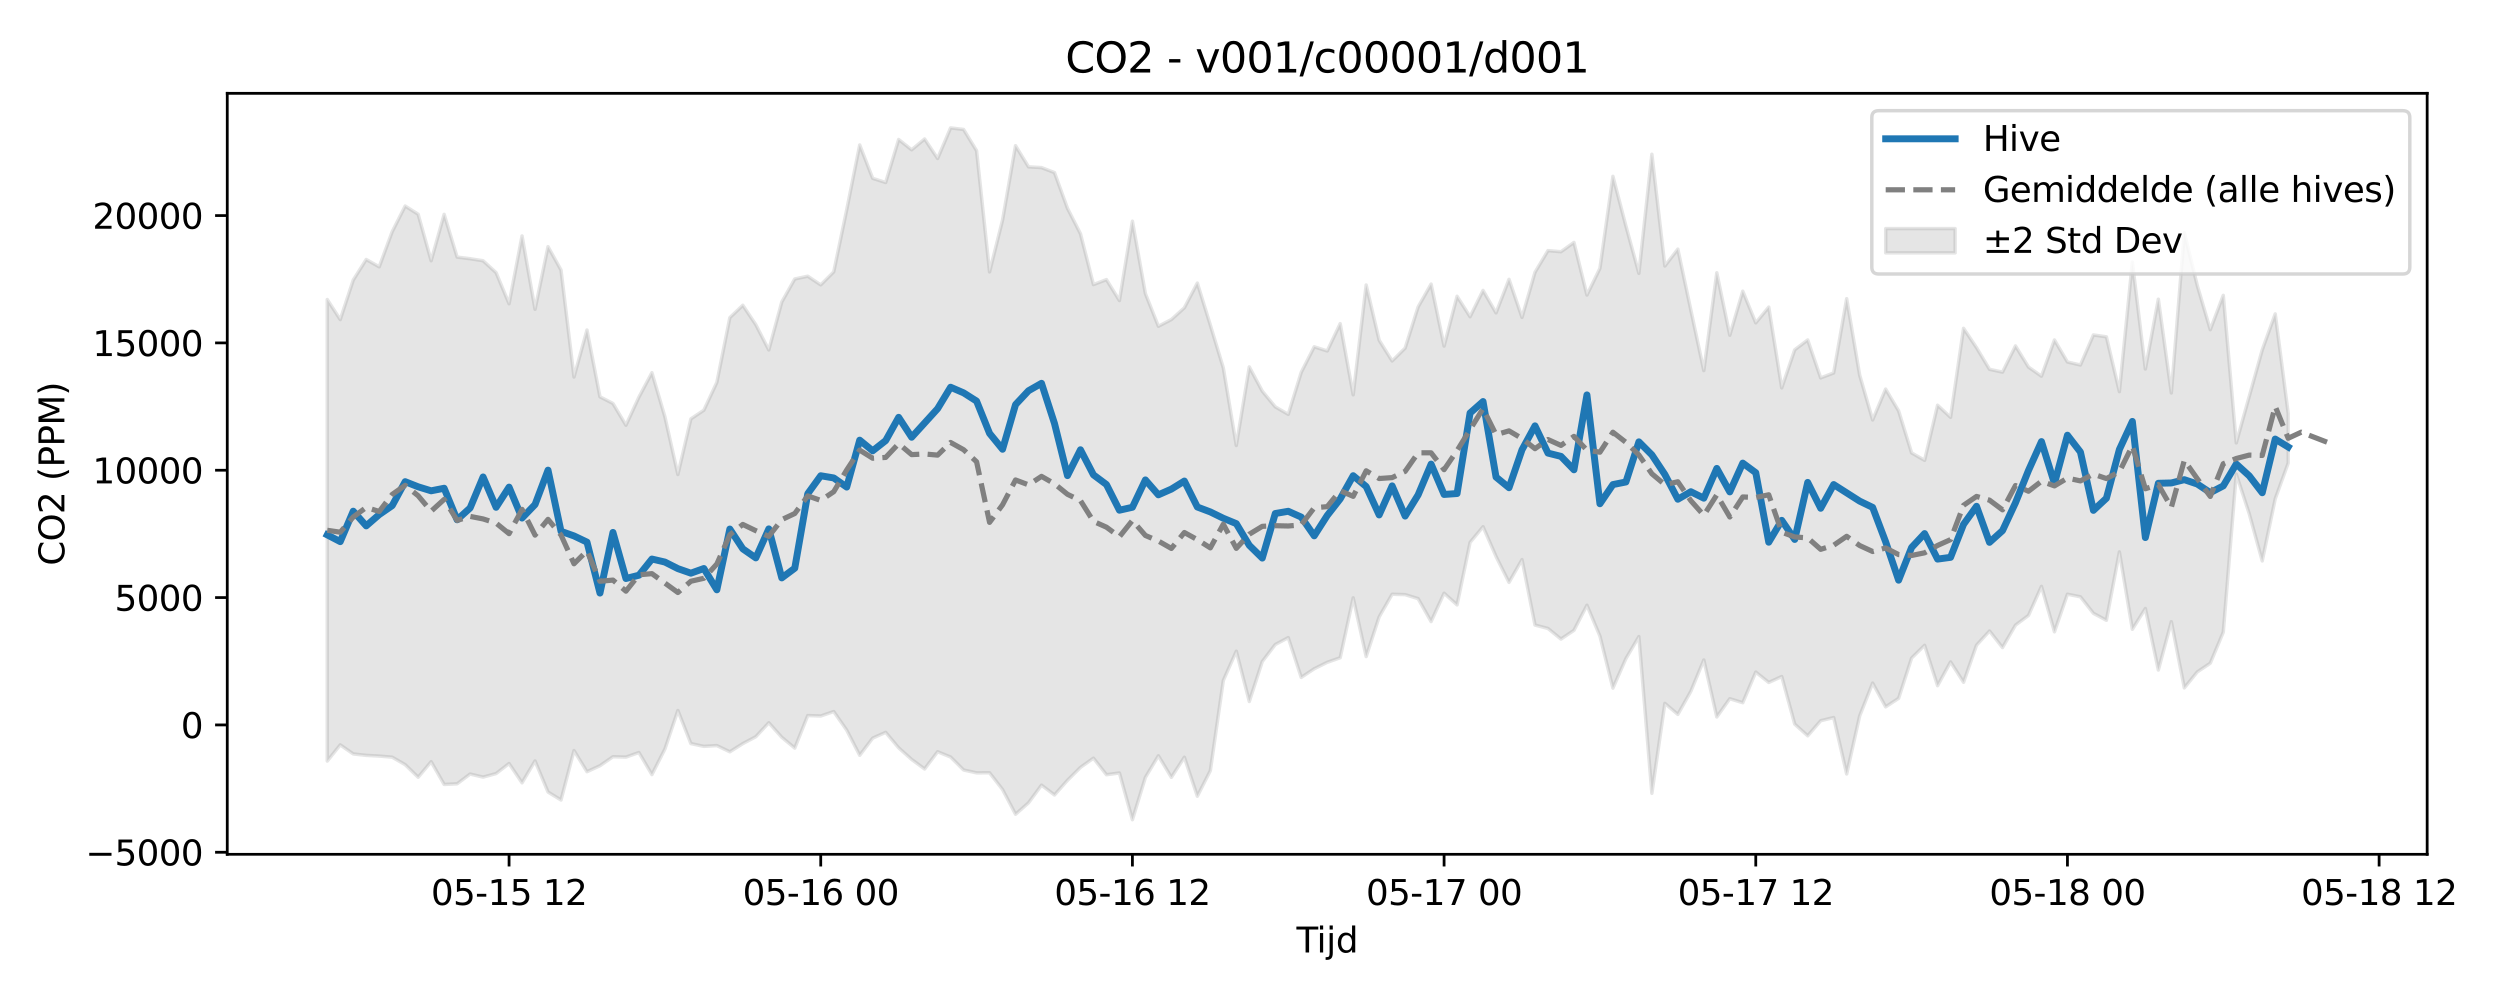 <?xml version="1.0" encoding="utf-8" standalone="no"?>
<!DOCTYPE svg PUBLIC "-//W3C//DTD SVG 1.1//EN"
  "http://www.w3.org/Graphics/SVG/1.1/DTD/svg11.dtd">
<svg xmlns:xlink="http://www.w3.org/1999/xlink" width="720pt" height="288pt" viewBox="0 0 720 288" xmlns="http://www.w3.org/2000/svg" version="1.1">
 <defs>
  <style type="text/css">*{stroke-linejoin: round; stroke-linecap: butt}</style>
 </defs>
 <g id="figure_1">
  <g id="patch_1">
   <path d="M 0 288 
L 720 288 
L 720 0 
L 0 0 
z
" style="fill: #ffffff"/>
  </g>
  <g id="axes_1">
   <g id="patch_2">
    <path d="M 65.45 246.04 
L 699.023 246.04 
L 699.023 26.88 
L 65.45 26.88 
z
" style="fill: #ffffff"/>
   </g>
   <g id="FillBetweenPolyCollection_1">
    <defs>
     <path id="mc2dcaaa4e8" d="M 94.249 -201.742 
L 94.249 -68.816 
L 97.989 -73.475 
L 101.729 -70.87 
L 105.469 -70.453 
L 109.209 -70.245 
L 112.949 -69.936 
L 116.689 -67.785 
L 120.429 -64.148 
L 124.17 -68.635 
L 127.91 -62.076 
L 131.65 -62.259 
L 135.39 -65.073 
L 139.13 -64.19 
L 142.87 -65.209 
L 146.61 -68.102 
L 150.35 -62.551 
L 154.09 -68.848 
L 157.83 -59.886 
L 161.571 -57.601 
L 165.311 -71.845 
L 169.051 -65.746 
L 172.791 -67.474 
L 176.531 -70.058 
L 180.271 -69.951 
L 184.011 -71.275 
L 187.751 -64.912 
L 191.491 -72.264 
L 195.231 -83.379 
L 198.972 -73.849 
L 202.712 -73.042 
L 206.452 -73.272 
L 210.192 -71.479 
L 213.932 -73.84 
L 217.672 -75.823 
L 221.412 -79.853 
L 225.152 -75.661 
L 228.892 -72.552 
L 232.632 -81.92 
L 236.373 -81.792 
L 240.113 -83.077 
L 243.853 -77.711 
L 247.593 -70.472 
L 251.333 -75.42 
L 255.073 -77.083 
L 258.813 -72.625 
L 262.553 -69.282 
L 266.293 -66.531 
L 270.033 -71.499 
L 273.773 -69.976 
L 277.514 -66.241 
L 281.254 -65.417 
L 284.994 -65.435 
L 288.734 -60.614 
L 292.474 -53.491 
L 296.214 -56.784 
L 299.954 -61.877 
L 303.694 -59.047 
L 307.434 -63.268 
L 311.174 -66.986 
L 314.915 -69.65 
L 318.655 -64.878 
L 322.395 -65.385 
L 326.135 -51.922 
L 329.875 -64.116 
L 333.615 -70.331 
L 337.355 -64.129 
L 341.095 -69.912 
L 344.835 -58.687 
L 348.575 -66.047 
L 352.316 -92.014 
L 356.056 -100.454 
L 359.796 -85.963 
L 363.536 -97.477 
L 367.276 -102.372 
L 371.016 -104.362 
L 374.756 -92.906 
L 378.496 -95.398 
L 382.236 -97.246 
L 385.976 -98.569 
L 389.717 -115.821 
L 393.457 -98.901 
L 397.197 -110.342 
L 400.937 -116.856 
L 404.677 -116.742 
L 408.417 -115.595 
L 412.157 -108.984 
L 415.897 -117.15 
L 419.637 -113.792 
L 423.377 -131.774 
L 427.118 -136.308 
L 430.858 -127.744 
L 434.598 -120.27 
L 438.338 -126.834 
L 442.078 -107.982 
L 445.818 -107 
L 449.558 -103.944 
L 453.298 -106.463 
L 457.038 -113.692 
L 460.778 -104.809 
L 464.519 -89.824 
L 468.259 -98.298 
L 471.999 -104.668 
L 475.739 -59.526 
L 479.479 -85.431 
L 483.219 -82.25 
L 486.959 -88.89 
L 490.699 -97.928 
L 494.439 -81.514 
L 498.179 -86.768 
L 501.92 -85.617 
L 505.66 -94.44 
L 509.4 -91.447 
L 513.14 -93.165 
L 516.88 -79.443 
L 520.62 -76.091 
L 524.36 -80.429 
L 528.1 -81.344 
L 531.84 -65.099 
L 535.58 -81.795 
L 539.321 -91.28 
L 543.061 -84.421 
L 546.801 -86.885 
L 550.541 -98.478 
L 554.281 -102.151 
L 558.021 -90.525 
L 561.761 -97.366 
L 565.501 -91.504 
L 569.241 -102.192 
L 572.981 -106.274 
L 576.721 -101.497 
L 580.462 -107.959 
L 584.202 -110.755 
L 587.942 -119.129 
L 591.682 -106.034 
L 595.422 -116.866 
L 599.162 -116.121 
L 602.902 -111.368 
L 606.642 -109.353 
L 610.382 -129.056 
L 614.122 -106.761 
L 617.863 -112.754 
L 621.603 -95.031 
L 625.343 -108.952 
L 629.083 -89.883 
L 632.823 -94.488 
L 636.563 -97.005 
L 640.303 -105.928 
L 644.043 -151.461 
L 647.783 -140.033 
L 651.523 -126.448 
L 655.264 -144.332 
L 659.004 -154.647 
L 659.004 -168.92 
L 659.004 -168.92 
L 655.264 -197.598 
L 651.523 -187.217 
L 647.783 -173.833 
L 644.043 -160.444 
L 640.303 -202.942 
L 636.563 -193.048 
L 632.823 -205.753 
L 629.083 -220.967 
L 625.343 -174.827 
L 621.603 -201.833 
L 617.863 -181.721 
L 614.122 -212.503 
L 610.382 -175.2 
L 606.642 -190.997 
L 602.902 -191.539 
L 599.162 -182.875 
L 595.422 -183.748 
L 591.682 -190.089 
L 587.942 -179.659 
L 584.202 -182.288 
L 580.462 -188.378 
L 576.721 -180.833 
L 572.981 -181.64 
L 569.241 -187.868 
L 565.501 -193.447 
L 561.761 -167.814 
L 558.021 -171.298 
L 554.281 -155.42 
L 550.541 -157.57 
L 546.801 -169.671 
L 543.061 -175.945 
L 539.321 -167.052 
L 535.58 -179.985 
L 531.84 -201.984 
L 528.1 -180.6 
L 524.36 -179.159 
L 520.62 -190.097 
L 516.88 -187.262 
L 513.14 -176.289 
L 509.4 -199.557 
L 505.66 -195.013 
L 501.92 -204.137 
L 498.179 -191.451 
L 494.439 -209.447 
L 490.699 -181.266 
L 486.959 -198.729 
L 483.219 -216.252 
L 479.479 -211.394 
L 475.739 -243.582 
L 471.999 -209.274 
L 468.259 -222.933 
L 464.519 -237.219 
L 460.778 -210.721 
L 457.038 -203.029 
L 453.298 -218.178 
L 449.558 -215.504 
L 445.818 -215.829 
L 442.078 -209.582 
L 438.338 -196.582 
L 434.598 -207.55 
L 430.858 -197.889 
L 427.118 -204.357 
L 423.377 -196.783 
L 419.637 -202.676 
L 415.897 -188.33 
L 412.157 -206.183 
L 408.417 -199.601 
L 404.677 -187.745 
L 400.937 -184.045 
L 397.197 -190.024 
L 393.457 -205.922 
L 389.717 -174.289 
L 385.976 -194.792 
L 382.236 -186.923 
L 378.496 -188.125 
L 374.756 -180.764 
L 371.016 -168.662 
L 367.276 -170.831 
L 363.536 -175.349 
L 359.796 -182.336 
L 356.056 -159.7 
L 352.316 -182.048 
L 348.575 -194.376 
L 344.835 -206.478 
L 341.095 -199.362 
L 337.355 -195.972 
L 333.615 -194.034 
L 329.875 -203.452 
L 326.135 -224.29 
L 322.395 -201.441 
L 318.655 -207.472 
L 314.915 -206.042 
L 311.174 -220.682 
L 307.434 -228.012 
L 303.694 -238.295 
L 299.954 -239.734 
L 296.214 -239.946 
L 292.474 -246.047 
L 288.734 -224.617 
L 284.994 -209.683 
L 281.254 -244.603 
L 277.514 -250.724 
L 273.773 -251.158 
L 270.033 -242.357 
L 266.293 -247.977 
L 262.553 -244.855 
L 258.813 -247.828 
L 255.073 -235.438 
L 251.333 -236.641 
L 247.593 -246.251 
L 243.853 -227.585 
L 240.113 -209.7 
L 236.373 -205.957 
L 232.632 -208.454 
L 228.892 -207.659 
L 225.152 -201.025 
L 221.412 -187.211 
L 217.672 -194.498 
L 213.932 -200.085 
L 210.192 -196.515 
L 206.452 -177.874 
L 202.712 -169.866 
L 198.972 -167.355 
L 195.231 -151.338 
L 191.491 -167.97 
L 187.751 -180.668 
L 184.011 -173.636 
L 180.271 -165.538 
L 176.531 -171.809 
L 172.791 -173.717 
L 169.051 -192.954 
L 165.311 -179.425 
L 161.571 -210.235 
L 157.83 -216.964 
L 154.09 -198.926 
L 150.35 -220.051 
L 146.61 -200.516 
L 142.87 -209.485 
L 139.13 -212.903 
L 135.39 -213.492 
L 131.65 -213.959 
L 127.91 -226.269 
L 124.17 -212.901 
L 120.429 -226.297 
L 116.689 -228.663 
L 112.949 -221.268 
L 109.209 -211.152 
L 105.469 -213.271 
L 101.729 -207.337 
L 97.989 -195.963 
L 94.249 -201.742 
z
" style="stroke: #808080; stroke-opacity: 0.2"/>
    </defs>
    <g clip-path="url(#p1865f92a9b)">
     <use xlink:href="#mc2dcaaa4e8" x="0" y="288" style="fill: #808080; fill-opacity: 0.2; stroke: #808080; stroke-opacity: 0.2"/>
    </g>
   </g>
   <g id="matplotlib.axis_1">
    <g id="xtick_1">
     <g id="line2d_1">
      <defs>
       <path id="mf063f2c368" d="M 0 0 
L 0 3.5 
" style="stroke: #000000; stroke-width: 0.8"/>
      </defs>
      <g>
       <use xlink:href="#mf063f2c368" x="146.61" y="246.04" style="stroke: #000000; stroke-width: 0.8"/>
      </g>
     </g>
     <g id="text_1">
      <!-- 05-15 12 -->
      <g transform="translate(124.13 260.638) scale(0.1 -0.1)">
       <defs>
        <path id="DejaVuSans-30" d="M 2034 4250 
Q 1547 4250 1301 3770 
Q 1056 3291 1056 2328 
Q 1056 1369 1301 889 
Q 1547 409 2034 409 
Q 2525 409 2770 889 
Q 3016 1369 3016 2328 
Q 3016 3291 2770 3770 
Q 2525 4250 2034 4250 
z
M 2034 4750 
Q 2819 4750 3233 4129 
Q 3647 3509 3647 2328 
Q 3647 1150 3233 529 
Q 2819 -91 2034 -91 
Q 1250 -91 836 529 
Q 422 1150 422 2328 
Q 422 3509 836 4129 
Q 1250 4750 2034 4750 
z
" transform="scale(0.016)"/>
        <path id="DejaVuSans-35" d="M 691 4666 
L 3169 4666 
L 3169 4134 
L 1269 4134 
L 1269 2991 
Q 1406 3038 1543 3061 
Q 1681 3084 1819 3084 
Q 2600 3084 3056 2656 
Q 3513 2228 3513 1497 
Q 3513 744 3044 326 
Q 2575 -91 1722 -91 
Q 1428 -91 1123 -41 
Q 819 9 494 109 
L 494 744 
Q 775 591 1075 516 
Q 1375 441 1709 441 
Q 2250 441 2565 725 
Q 2881 1009 2881 1497 
Q 2881 1984 2565 2268 
Q 2250 2553 1709 2553 
Q 1456 2553 1204 2497 
Q 953 2441 691 2322 
L 691 4666 
z
" transform="scale(0.016)"/>
        <path id="DejaVuSans-2d" d="M 313 2009 
L 1997 2009 
L 1997 1497 
L 313 1497 
L 313 2009 
z
" transform="scale(0.016)"/>
        <path id="DejaVuSans-31" d="M 794 531 
L 1825 531 
L 1825 4091 
L 703 3866 
L 703 4441 
L 1819 4666 
L 2450 4666 
L 2450 531 
L 3481 531 
L 3481 0 
L 794 0 
L 794 531 
z
" transform="scale(0.016)"/>
        <path id="DejaVuSans-20" transform="scale(0.016)"/>
        <path id="DejaVuSans-32" d="M 1228 531 
L 3431 531 
L 3431 0 
L 469 0 
L 469 531 
Q 828 903 1448 1529 
Q 2069 2156 2228 2338 
Q 2531 2678 2651 2914 
Q 2772 3150 2772 3378 
Q 2772 3750 2511 3984 
Q 2250 4219 1831 4219 
Q 1534 4219 1204 4116 
Q 875 4013 500 3803 
L 500 4441 
Q 881 4594 1212 4672 
Q 1544 4750 1819 4750 
Q 2544 4750 2975 4387 
Q 3406 4025 3406 3419 
Q 3406 3131 3298 2873 
Q 3191 2616 2906 2266 
Q 2828 2175 2409 1742 
Q 1991 1309 1228 531 
z
" transform="scale(0.016)"/>
       </defs>
       <use xlink:href="#DejaVuSans-30"/>
       <use xlink:href="#DejaVuSans-35" transform="translate(63.623 0)"/>
       <use xlink:href="#DejaVuSans-2d" transform="translate(127.246 0)"/>
       <use xlink:href="#DejaVuSans-31" transform="translate(163.33 0)"/>
       <use xlink:href="#DejaVuSans-35" transform="translate(226.953 0)"/>
       <use xlink:href="#DejaVuSans-20" transform="translate(290.576 0)"/>
       <use xlink:href="#DejaVuSans-31" transform="translate(322.363 0)"/>
       <use xlink:href="#DejaVuSans-32" transform="translate(385.986 0)"/>
      </g>
     </g>
    </g>
    <g id="xtick_2">
     <g id="line2d_2">
      <g>
       <use xlink:href="#mf063f2c368" x="236.373" y="246.04" style="stroke: #000000; stroke-width: 0.8"/>
      </g>
     </g>
     <g id="text_2">
      <!-- 05-16 00 -->
      <g transform="translate(213.892 260.638) scale(0.1 -0.1)">
       <defs>
        <path id="DejaVuSans-36" d="M 2113 2584 
Q 1688 2584 1439 2293 
Q 1191 2003 1191 1497 
Q 1191 994 1439 701 
Q 1688 409 2113 409 
Q 2538 409 2786 701 
Q 3034 994 3034 1497 
Q 3034 2003 2786 2293 
Q 2538 2584 2113 2584 
z
M 3366 4563 
L 3366 3988 
Q 3128 4100 2886 4159 
Q 2644 4219 2406 4219 
Q 1781 4219 1451 3797 
Q 1122 3375 1075 2522 
Q 1259 2794 1537 2939 
Q 1816 3084 2150 3084 
Q 2853 3084 3261 2657 
Q 3669 2231 3669 1497 
Q 3669 778 3244 343 
Q 2819 -91 2113 -91 
Q 1303 -91 875 529 
Q 447 1150 447 2328 
Q 447 3434 972 4092 
Q 1497 4750 2381 4750 
Q 2619 4750 2861 4703 
Q 3103 4656 3366 4563 
z
" transform="scale(0.016)"/>
       </defs>
       <use xlink:href="#DejaVuSans-30"/>
       <use xlink:href="#DejaVuSans-35" transform="translate(63.623 0)"/>
       <use xlink:href="#DejaVuSans-2d" transform="translate(127.246 0)"/>
       <use xlink:href="#DejaVuSans-31" transform="translate(163.33 0)"/>
       <use xlink:href="#DejaVuSans-36" transform="translate(226.953 0)"/>
       <use xlink:href="#DejaVuSans-20" transform="translate(290.576 0)"/>
       <use xlink:href="#DejaVuSans-30" transform="translate(322.363 0)"/>
       <use xlink:href="#DejaVuSans-30" transform="translate(385.986 0)"/>
      </g>
     </g>
    </g>
    <g id="xtick_3">
     <g id="line2d_3">
      <g>
       <use xlink:href="#mf063f2c368" x="326.135" y="246.04" style="stroke: #000000; stroke-width: 0.8"/>
      </g>
     </g>
     <g id="text_3">
      <!-- 05-16 12 -->
      <g transform="translate(303.654 260.638) scale(0.1 -0.1)">
       <use xlink:href="#DejaVuSans-30"/>
       <use xlink:href="#DejaVuSans-35" transform="translate(63.623 0)"/>
       <use xlink:href="#DejaVuSans-2d" transform="translate(127.246 0)"/>
       <use xlink:href="#DejaVuSans-31" transform="translate(163.33 0)"/>
       <use xlink:href="#DejaVuSans-36" transform="translate(226.953 0)"/>
       <use xlink:href="#DejaVuSans-20" transform="translate(290.576 0)"/>
       <use xlink:href="#DejaVuSans-31" transform="translate(322.363 0)"/>
       <use xlink:href="#DejaVuSans-32" transform="translate(385.986 0)"/>
      </g>
     </g>
    </g>
    <g id="xtick_4">
     <g id="line2d_4">
      <g>
       <use xlink:href="#mf063f2c368" x="415.897" y="246.04" style="stroke: #000000; stroke-width: 0.8"/>
      </g>
     </g>
     <g id="text_4">
      <!-- 05-17 00 -->
      <g transform="translate(393.417 260.638) scale(0.1 -0.1)">
       <defs>
        <path id="DejaVuSans-37" d="M 525 4666 
L 3525 4666 
L 3525 4397 
L 1831 0 
L 1172 0 
L 2766 4134 
L 525 4134 
L 525 4666 
z
" transform="scale(0.016)"/>
       </defs>
       <use xlink:href="#DejaVuSans-30"/>
       <use xlink:href="#DejaVuSans-35" transform="translate(63.623 0)"/>
       <use xlink:href="#DejaVuSans-2d" transform="translate(127.246 0)"/>
       <use xlink:href="#DejaVuSans-31" transform="translate(163.33 0)"/>
       <use xlink:href="#DejaVuSans-37" transform="translate(226.953 0)"/>
       <use xlink:href="#DejaVuSans-20" transform="translate(290.576 0)"/>
       <use xlink:href="#DejaVuSans-30" transform="translate(322.363 0)"/>
       <use xlink:href="#DejaVuSans-30" transform="translate(385.986 0)"/>
      </g>
     </g>
    </g>
    <g id="xtick_5">
     <g id="line2d_5">
      <g>
       <use xlink:href="#mf063f2c368" x="505.66" y="246.04" style="stroke: #000000; stroke-width: 0.8"/>
      </g>
     </g>
     <g id="text_5">
      <!-- 05-17 12 -->
      <g transform="translate(483.179 260.638) scale(0.1 -0.1)">
       <use xlink:href="#DejaVuSans-30"/>
       <use xlink:href="#DejaVuSans-35" transform="translate(63.623 0)"/>
       <use xlink:href="#DejaVuSans-2d" transform="translate(127.246 0)"/>
       <use xlink:href="#DejaVuSans-31" transform="translate(163.33 0)"/>
       <use xlink:href="#DejaVuSans-37" transform="translate(226.953 0)"/>
       <use xlink:href="#DejaVuSans-20" transform="translate(290.576 0)"/>
       <use xlink:href="#DejaVuSans-31" transform="translate(322.363 0)"/>
       <use xlink:href="#DejaVuSans-32" transform="translate(385.986 0)"/>
      </g>
     </g>
    </g>
    <g id="xtick_6">
     <g id="line2d_6">
      <g>
       <use xlink:href="#mf063f2c368" x="595.422" y="246.04" style="stroke: #000000; stroke-width: 0.8"/>
      </g>
     </g>
     <g id="text_6">
      <!-- 05-18 00 -->
      <g transform="translate(572.942 260.638) scale(0.1 -0.1)">
       <defs>
        <path id="DejaVuSans-38" d="M 2034 2216 
Q 1584 2216 1326 1975 
Q 1069 1734 1069 1313 
Q 1069 891 1326 650 
Q 1584 409 2034 409 
Q 2484 409 2743 651 
Q 3003 894 3003 1313 
Q 3003 1734 2745 1975 
Q 2488 2216 2034 2216 
z
M 1403 2484 
Q 997 2584 770 2862 
Q 544 3141 544 3541 
Q 544 4100 942 4425 
Q 1341 4750 2034 4750 
Q 2731 4750 3128 4425 
Q 3525 4100 3525 3541 
Q 3525 3141 3298 2862 
Q 3072 2584 2669 2484 
Q 3125 2378 3379 2068 
Q 3634 1759 3634 1313 
Q 3634 634 3220 271 
Q 2806 -91 2034 -91 
Q 1263 -91 848 271 
Q 434 634 434 1313 
Q 434 1759 690 2068 
Q 947 2378 1403 2484 
z
M 1172 3481 
Q 1172 3119 1398 2916 
Q 1625 2713 2034 2713 
Q 2441 2713 2670 2916 
Q 2900 3119 2900 3481 
Q 2900 3844 2670 4047 
Q 2441 4250 2034 4250 
Q 1625 4250 1398 4047 
Q 1172 3844 1172 3481 
z
" transform="scale(0.016)"/>
       </defs>
       <use xlink:href="#DejaVuSans-30"/>
       <use xlink:href="#DejaVuSans-35" transform="translate(63.623 0)"/>
       <use xlink:href="#DejaVuSans-2d" transform="translate(127.246 0)"/>
       <use xlink:href="#DejaVuSans-31" transform="translate(163.33 0)"/>
       <use xlink:href="#DejaVuSans-38" transform="translate(226.953 0)"/>
       <use xlink:href="#DejaVuSans-20" transform="translate(290.576 0)"/>
       <use xlink:href="#DejaVuSans-30" transform="translate(322.363 0)"/>
       <use xlink:href="#DejaVuSans-30" transform="translate(385.986 0)"/>
      </g>
     </g>
    </g>
    <g id="xtick_7">
     <g id="line2d_7">
      <g>
       <use xlink:href="#mf063f2c368" x="685.184" y="246.04" style="stroke: #000000; stroke-width: 0.8"/>
      </g>
     </g>
     <g id="text_7">
      <!-- 05-18 12 -->
      <g transform="translate(662.704 260.638) scale(0.1 -0.1)">
       <use xlink:href="#DejaVuSans-30"/>
       <use xlink:href="#DejaVuSans-35" transform="translate(63.623 0)"/>
       <use xlink:href="#DejaVuSans-2d" transform="translate(127.246 0)"/>
       <use xlink:href="#DejaVuSans-31" transform="translate(163.33 0)"/>
       <use xlink:href="#DejaVuSans-38" transform="translate(226.953 0)"/>
       <use xlink:href="#DejaVuSans-20" transform="translate(290.576 0)"/>
       <use xlink:href="#DejaVuSans-31" transform="translate(322.363 0)"/>
       <use xlink:href="#DejaVuSans-32" transform="translate(385.986 0)"/>
      </g>
     </g>
    </g>
    <g id="text_8">
     <!-- Tijd -->
     <g transform="translate(373.386 274.317) scale(0.1 -0.1)">
      <defs>
       <path id="DejaVuSans-54" d="M -19 4666 
L 3928 4666 
L 3928 4134 
L 2272 4134 
L 2272 0 
L 1638 0 
L 1638 4134 
L -19 4134 
L -19 4666 
z
" transform="scale(0.016)"/>
       <path id="DejaVuSans-69" d="M 603 3500 
L 1178 3500 
L 1178 0 
L 603 0 
L 603 3500 
z
M 603 4863 
L 1178 4863 
L 1178 4134 
L 603 4134 
L 603 4863 
z
" transform="scale(0.016)"/>
       <path id="DejaVuSans-6a" d="M 603 3500 
L 1178 3500 
L 1178 -63 
Q 1178 -731 923 -1031 
Q 669 -1331 103 -1331 
L -116 -1331 
L -116 -844 
L 38 -844 
Q 366 -844 484 -692 
Q 603 -541 603 -63 
L 603 3500 
z
M 603 4863 
L 1178 4863 
L 1178 4134 
L 603 4134 
L 603 4863 
z
" transform="scale(0.016)"/>
       <path id="DejaVuSans-64" d="M 2906 2969 
L 2906 4863 
L 3481 4863 
L 3481 0 
L 2906 0 
L 2906 525 
Q 2725 213 2448 61 
Q 2172 -91 1784 -91 
Q 1150 -91 751 415 
Q 353 922 353 1747 
Q 353 2572 751 3078 
Q 1150 3584 1784 3584 
Q 2172 3584 2448 3432 
Q 2725 3281 2906 2969 
z
M 947 1747 
Q 947 1113 1208 752 
Q 1469 391 1925 391 
Q 2381 391 2643 752 
Q 2906 1113 2906 1747 
Q 2906 2381 2643 2742 
Q 2381 3103 1925 3103 
Q 1469 3103 1208 2742 
Q 947 2381 947 1747 
z
" transform="scale(0.016)"/>
      </defs>
      <use xlink:href="#DejaVuSans-54"/>
      <use xlink:href="#DejaVuSans-69" transform="translate(57.959 0)"/>
      <use xlink:href="#DejaVuSans-6a" transform="translate(85.742 0)"/>
      <use xlink:href="#DejaVuSans-64" transform="translate(113.525 0)"/>
     </g>
    </g>
   </g>
   <g id="matplotlib.axis_2">
    <g id="ytick_1">
     <g id="line2d_8">
      <defs>
       <path id="mfb4645ce8a" d="M 0 0 
L -3.5 0 
" style="stroke: #000000; stroke-width: 0.8"/>
      </defs>
      <g>
       <use xlink:href="#mfb4645ce8a" x="65.45" y="245.447" style="stroke: #000000; stroke-width: 0.8"/>
      </g>
     </g>
     <g id="text_9">
      <!-- −5000 -->
      <g transform="translate(24.62 249.246) scale(0.1 -0.1)">
       <defs>
        <path id="DejaVuSans-2212" d="M 678 2272 
L 4684 2272 
L 4684 1741 
L 678 1741 
L 678 2272 
z
" transform="scale(0.016)"/>
       </defs>
       <use xlink:href="#DejaVuSans-2212"/>
       <use xlink:href="#DejaVuSans-35" transform="translate(83.789 0)"/>
       <use xlink:href="#DejaVuSans-30" transform="translate(147.412 0)"/>
       <use xlink:href="#DejaVuSans-30" transform="translate(211.035 0)"/>
       <use xlink:href="#DejaVuSans-30" transform="translate(274.658 0)"/>
      </g>
     </g>
    </g>
    <g id="ytick_2">
     <g id="line2d_9">
      <g>
       <use xlink:href="#mfb4645ce8a" x="65.45" y="208.774" style="stroke: #000000; stroke-width: 0.8"/>
      </g>
     </g>
     <g id="text_10">
      <!-- 0 -->
      <g transform="translate(52.087 212.573) scale(0.1 -0.1)">
       <use xlink:href="#DejaVuSans-30"/>
      </g>
     </g>
    </g>
    <g id="ytick_3">
     <g id="line2d_10">
      <g>
       <use xlink:href="#mfb4645ce8a" x="65.45" y="172.101" style="stroke: #000000; stroke-width: 0.8"/>
      </g>
     </g>
     <g id="text_11">
      <!-- 5000 -->
      <g transform="translate(33 175.901) scale(0.1 -0.1)">
       <use xlink:href="#DejaVuSans-35"/>
       <use xlink:href="#DejaVuSans-30" transform="translate(63.623 0)"/>
       <use xlink:href="#DejaVuSans-30" transform="translate(127.246 0)"/>
       <use xlink:href="#DejaVuSans-30" transform="translate(190.869 0)"/>
      </g>
     </g>
    </g>
    <g id="ytick_4">
     <g id="line2d_11">
      <g>
       <use xlink:href="#mfb4645ce8a" x="65.45" y="135.429" style="stroke: #000000; stroke-width: 0.8"/>
      </g>
     </g>
     <g id="text_12">
      <!-- 10000 -->
      <g transform="translate(26.637 139.228) scale(0.1 -0.1)">
       <use xlink:href="#DejaVuSans-31"/>
       <use xlink:href="#DejaVuSans-30" transform="translate(63.623 0)"/>
       <use xlink:href="#DejaVuSans-30" transform="translate(127.246 0)"/>
       <use xlink:href="#DejaVuSans-30" transform="translate(190.869 0)"/>
       <use xlink:href="#DejaVuSans-30" transform="translate(254.492 0)"/>
      </g>
     </g>
    </g>
    <g id="ytick_5">
     <g id="line2d_12">
      <g>
       <use xlink:href="#mfb4645ce8a" x="65.45" y="98.756" style="stroke: #000000; stroke-width: 0.8"/>
      </g>
     </g>
     <g id="text_13">
      <!-- 15000 -->
      <g transform="translate(26.637 102.555) scale(0.1 -0.1)">
       <use xlink:href="#DejaVuSans-31"/>
       <use xlink:href="#DejaVuSans-35" transform="translate(63.623 0)"/>
       <use xlink:href="#DejaVuSans-30" transform="translate(127.246 0)"/>
       <use xlink:href="#DejaVuSans-30" transform="translate(190.869 0)"/>
       <use xlink:href="#DejaVuSans-30" transform="translate(254.492 0)"/>
      </g>
     </g>
    </g>
    <g id="ytick_6">
     <g id="line2d_13">
      <g>
       <use xlink:href="#mfb4645ce8a" x="65.45" y="62.083" style="stroke: #000000; stroke-width: 0.8"/>
      </g>
     </g>
     <g id="text_14">
      <!-- 20000 -->
      <g transform="translate(26.637 65.883) scale(0.1 -0.1)">
       <use xlink:href="#DejaVuSans-32"/>
       <use xlink:href="#DejaVuSans-30" transform="translate(63.623 0)"/>
       <use xlink:href="#DejaVuSans-30" transform="translate(127.246 0)"/>
       <use xlink:href="#DejaVuSans-30" transform="translate(190.869 0)"/>
       <use xlink:href="#DejaVuSans-30" transform="translate(254.492 0)"/>
      </g>
     </g>
    </g>
    <g id="text_15">
     <!-- CO2 (PPM) -->
     <g transform="translate(18.541 162.903) rotate(-90) scale(0.1 -0.1)">
      <defs>
       <path id="DejaVuSans-43" d="M 4122 4306 
L 4122 3641 
Q 3803 3938 3442 4084 
Q 3081 4231 2675 4231 
Q 1875 4231 1450 3742 
Q 1025 3253 1025 2328 
Q 1025 1406 1450 917 
Q 1875 428 2675 428 
Q 3081 428 3442 575 
Q 3803 722 4122 1019 
L 4122 359 
Q 3791 134 3420 21 
Q 3050 -91 2638 -91 
Q 1578 -91 968 557 
Q 359 1206 359 2328 
Q 359 3453 968 4101 
Q 1578 4750 2638 4750 
Q 3056 4750 3426 4639 
Q 3797 4528 4122 4306 
z
" transform="scale(0.016)"/>
       <path id="DejaVuSans-4f" d="M 2522 4238 
Q 1834 4238 1429 3725 
Q 1025 3213 1025 2328 
Q 1025 1447 1429 934 
Q 1834 422 2522 422 
Q 3209 422 3611 934 
Q 4013 1447 4013 2328 
Q 4013 3213 3611 3725 
Q 3209 4238 2522 4238 
z
M 2522 4750 
Q 3503 4750 4090 4092 
Q 4678 3434 4678 2328 
Q 4678 1225 4090 567 
Q 3503 -91 2522 -91 
Q 1538 -91 948 565 
Q 359 1222 359 2328 
Q 359 3434 948 4092 
Q 1538 4750 2522 4750 
z
" transform="scale(0.016)"/>
       <path id="DejaVuSans-28" d="M 1984 4856 
Q 1566 4138 1362 3434 
Q 1159 2731 1159 2009 
Q 1159 1288 1364 580 
Q 1569 -128 1984 -844 
L 1484 -844 
Q 1016 -109 783 600 
Q 550 1309 550 2009 
Q 550 2706 781 3412 
Q 1013 4119 1484 4856 
L 1984 4856 
z
" transform="scale(0.016)"/>
       <path id="DejaVuSans-50" d="M 1259 4147 
L 1259 2394 
L 2053 2394 
Q 2494 2394 2734 2622 
Q 2975 2850 2975 3272 
Q 2975 3691 2734 3919 
Q 2494 4147 2053 4147 
L 1259 4147 
z
M 628 4666 
L 2053 4666 
Q 2838 4666 3239 4311 
Q 3641 3956 3641 3272 
Q 3641 2581 3239 2228 
Q 2838 1875 2053 1875 
L 1259 1875 
L 1259 0 
L 628 0 
L 628 4666 
z
" transform="scale(0.016)"/>
       <path id="DejaVuSans-4d" d="M 628 4666 
L 1569 4666 
L 2759 1491 
L 3956 4666 
L 4897 4666 
L 4897 0 
L 4281 0 
L 4281 4097 
L 3078 897 
L 2444 897 
L 1241 4097 
L 1241 0 
L 628 0 
L 628 4666 
z
" transform="scale(0.016)"/>
       <path id="DejaVuSans-29" d="M 513 4856 
L 1013 4856 
Q 1481 4119 1714 3412 
Q 1947 2706 1947 2009 
Q 1947 1309 1714 600 
Q 1481 -109 1013 -844 
L 513 -844 
Q 928 -128 1133 580 
Q 1338 1288 1338 2009 
Q 1338 2731 1133 3434 
Q 928 4138 513 4856 
z
" transform="scale(0.016)"/>
      </defs>
      <use xlink:href="#DejaVuSans-43"/>
      <use xlink:href="#DejaVuSans-4f" transform="translate(69.824 0)"/>
      <use xlink:href="#DejaVuSans-32" transform="translate(148.535 0)"/>
      <use xlink:href="#DejaVuSans-20" transform="translate(212.158 0)"/>
      <use xlink:href="#DejaVuSans-28" transform="translate(243.945 0)"/>
      <use xlink:href="#DejaVuSans-50" transform="translate(282.959 0)"/>
      <use xlink:href="#DejaVuSans-50" transform="translate(343.262 0)"/>
      <use xlink:href="#DejaVuSans-4d" transform="translate(403.564 0)"/>
      <use xlink:href="#DejaVuSans-29" transform="translate(489.844 0)"/>
     </g>
    </g>
   </g>
   <g id="line2d_14">
    <path d="M 94.249 154.04 
L 97.989 155.992 
L 101.729 147.226 
L 105.469 151.452 
L 109.209 148.203 
L 112.949 145.626 
L 116.689 138.722 
L 120.429 140.201 
L 124.17 141.353 
L 127.91 140.617 
L 131.65 149.694 
L 135.39 146.296 
L 139.13 137.367 
L 142.87 146.1 
L 146.61 140.294 
L 150.35 149.196 
L 154.09 145.311 
L 157.83 135.407 
L 161.571 153.017 
L 165.311 154.347 
L 169.051 156.129 
L 172.791 170.803 
L 176.531 153.34 
L 180.271 166.613 
L 184.011 165.666 
L 187.751 161.007 
L 191.491 161.872 
L 195.231 163.764 
L 198.972 165.072 
L 202.712 163.733 
L 206.452 169.864 
L 210.192 152.367 
L 213.932 158.075 
L 217.672 160.669 
L 221.412 152.323 
L 225.152 166.434 
L 228.892 163.642 
L 232.632 142.189 
L 236.373 137.018 
L 240.113 137.646 
L 243.853 140.279 
L 247.593 126.769 
L 251.333 129.835 
L 255.073 126.896 
L 258.813 120.192 
L 262.553 125.926 
L 270.033 117.699 
L 273.773 111.523 
L 277.514 113.139 
L 281.254 115.518 
L 284.994 124.813 
L 288.734 129.385 
L 292.474 116.53 
L 296.214 112.533 
L 299.954 110.396 
L 303.694 121.963 
L 307.434 136.974 
L 311.174 129.532 
L 314.915 136.754 
L 318.655 139.546 
L 322.395 146.941 
L 326.135 146.093 
L 329.875 138.216 
L 333.615 142.511 
L 337.355 140.861 
L 341.095 138.541 
L 344.835 146.02 
L 348.575 147.433 
L 352.316 149.264 
L 356.056 150.807 
L 359.796 157.056 
L 363.536 160.725 
L 367.276 147.892 
L 371.016 147.249 
L 374.756 148.922 
L 378.496 154.318 
L 382.236 148.472 
L 385.976 143.68 
L 389.717 137.003 
L 393.457 140.125 
L 397.197 148.301 
L 400.937 139.935 
L 404.677 148.631 
L 408.417 142.529 
L 412.157 133.661 
L 415.897 142.404 
L 419.637 142.137 
L 423.377 118.948 
L 427.118 115.645 
L 430.858 137.394 
L 434.598 140.463 
L 438.338 129.532 
L 442.078 122.648 
L 445.818 130.493 
L 449.558 131.434 
L 453.298 135.297 
L 457.038 113.736 
L 460.778 145.077 
L 464.519 139.558 
L 468.259 138.81 
L 471.999 127.253 
L 475.739 131.004 
L 479.479 136.649 
L 483.219 143.779 
L 486.959 141.612 
L 490.699 143.475 
L 494.439 134.908 
L 498.179 141.663 
L 501.92 133.375 
L 505.66 136.136 
L 509.4 156.154 
L 513.14 149.863 
L 516.88 155.357 
L 520.62 138.935 
L 524.36 146.383 
L 528.1 139.553 
L 535.58 144.322 
L 539.321 146.132 
L 543.061 156.029 
L 546.801 167.092 
L 550.541 157.669 
L 554.281 153.673 
L 558.021 161.021 
L 561.761 160.513 
L 565.501 151.007 
L 569.241 145.817 
L 572.981 156.195 
L 576.721 152.824 
L 580.462 144.785 
L 584.202 135.49 
L 587.942 127.18 
L 591.682 139.24 
L 595.422 125.336 
L 599.162 130.177 
L 602.902 146.985 
L 606.642 143.502 
L 610.382 129.449 
L 614.122 121.373 
L 617.863 154.816 
L 621.603 139.184 
L 625.343 139.089 
L 629.083 138.145 
L 632.823 139.404 
L 636.563 141.881 
L 640.303 139.937 
L 644.043 133.635 
L 647.783 137.042 
L 651.523 141.91 
L 655.264 126.451 
L 659.004 128.74 
L 659.004 128.74 
" clip-path="url(#p1865f92a9b)" style="fill: none; stroke: #1f77b4; stroke-width: 2; stroke-linecap: square"/>
   </g>
   <g id="line2d_15">
    <path d="M 94.249 152.721 
L 97.989 153.281 
L 101.729 148.896 
L 105.469 146.138 
L 109.209 147.301 
L 112.949 142.398 
L 116.689 139.776 
L 120.429 142.777 
L 124.17 147.232 
L 127.91 143.828 
L 131.65 149.891 
L 135.39 148.717 
L 139.13 149.453 
L 142.87 150.653 
L 146.61 153.691 
L 150.35 146.699 
L 154.09 154.113 
L 157.83 149.575 
L 161.571 154.082 
L 165.311 162.365 
L 169.051 158.65 
L 172.791 167.405 
L 176.531 167.066 
L 180.271 170.255 
L 184.011 165.545 
L 187.751 165.21 
L 195.231 170.641 
L 198.972 167.398 
L 202.712 166.546 
L 206.452 162.427 
L 210.192 154.003 
L 213.932 151.038 
L 217.672 152.839 
L 221.412 154.468 
L 225.152 149.657 
L 228.892 147.894 
L 232.632 142.813 
L 236.373 144.125 
L 240.113 141.611 
L 243.853 135.352 
L 247.593 129.639 
L 251.333 131.969 
L 255.073 131.739 
L 258.813 127.774 
L 262.553 130.931 
L 266.293 130.746 
L 270.033 131.072 
L 273.773 127.433 
L 277.514 129.517 
L 281.254 132.99 
L 284.994 150.441 
L 288.734 145.385 
L 292.474 138.231 
L 296.214 139.635 
L 299.954 137.194 
L 303.694 139.329 
L 307.434 142.36 
L 311.174 144.166 
L 314.915 150.154 
L 318.655 151.825 
L 322.395 154.587 
L 326.135 149.894 
L 329.875 154.216 
L 333.615 155.818 
L 337.355 157.95 
L 341.095 153.363 
L 344.835 155.418 
L 348.575 157.789 
L 352.316 150.969 
L 356.056 157.923 
L 359.796 153.851 
L 363.536 151.587 
L 367.276 151.399 
L 371.016 151.488 
L 374.756 151.165 
L 378.496 146.239 
L 382.236 145.915 
L 385.976 141.32 
L 389.717 142.945 
L 393.457 135.588 
L 397.197 137.817 
L 400.937 137.55 
L 404.677 135.756 
L 408.417 130.402 
L 412.157 130.416 
L 415.897 135.26 
L 419.637 129.766 
L 427.118 117.668 
L 430.858 125.183 
L 434.598 124.09 
L 438.338 126.292 
L 442.078 129.218 
L 445.818 126.585 
L 449.558 128.276 
L 453.298 125.679 
L 457.038 129.64 
L 460.778 130.235 
L 464.519 124.478 
L 468.259 127.385 
L 471.999 131.029 
L 475.739 136.446 
L 479.479 139.587 
L 483.219 138.749 
L 486.959 144.19 
L 490.699 148.403 
L 494.439 142.519 
L 498.179 148.891 
L 501.92 143.123 
L 505.66 143.273 
L 509.4 142.498 
L 513.14 153.273 
L 516.88 154.648 
L 520.62 154.906 
L 524.36 158.206 
L 528.1 157.028 
L 531.84 154.459 
L 535.58 157.11 
L 539.321 158.834 
L 543.061 157.817 
L 546.801 159.722 
L 550.541 159.976 
L 554.281 159.215 
L 558.021 157.089 
L 561.761 155.41 
L 565.501 145.524 
L 569.241 142.97 
L 572.981 144.043 
L 576.721 146.835 
L 580.462 139.832 
L 584.202 141.478 
L 587.942 138.606 
L 591.682 139.938 
L 595.422 137.693 
L 599.162 138.502 
L 602.902 136.546 
L 606.642 137.825 
L 610.382 135.872 
L 614.122 128.368 
L 617.863 140.762 
L 621.603 139.568 
L 625.343 146.11 
L 629.083 132.575 
L 632.823 137.88 
L 636.563 142.974 
L 640.303 133.565 
L 644.043 132.047 
L 647.783 131.067 
L 651.523 131.167 
L 655.264 117.035 
L 659.004 126.217 
L 662.744 124.476 
L 670.224 127.368 
L 670.224 127.368 
" clip-path="url(#p1865f92a9b)" style="fill: none; stroke-dasharray: 5.55,2.4; stroke-dashoffset: 0; stroke: #808080; stroke-width: 1.5"/>
   </g>
   <g id="patch_3">
    <path d="M 65.45 246.04 
L 65.45 26.88 
" style="fill: none; stroke: #000000; stroke-width: 0.8; stroke-linejoin: miter; stroke-linecap: square"/>
   </g>
   <g id="patch_4">
    <path d="M 699.023 246.04 
L 699.023 26.88 
" style="fill: none; stroke: #000000; stroke-width: 0.8; stroke-linejoin: miter; stroke-linecap: square"/>
   </g>
   <g id="patch_5">
    <path d="M 65.45 246.04 
L 699.023 246.04 
" style="fill: none; stroke: #000000; stroke-width: 0.8; stroke-linejoin: miter; stroke-linecap: square"/>
   </g>
   <g id="patch_6">
    <path d="M 65.45 26.88 
L 699.023 26.88 
" style="fill: none; stroke: #000000; stroke-width: 0.8; stroke-linejoin: miter; stroke-linecap: square"/>
   </g>
   <g id="text_16">
    <!-- CO2 - v001/c00001/d001 -->
    <g transform="translate(306.833 20.88) scale(0.12 -0.12)">
     <defs>
      <path id="DejaVuSans-76" d="M 191 3500 
L 800 3500 
L 1894 563 
L 2988 3500 
L 3597 3500 
L 2284 0 
L 1503 0 
L 191 3500 
z
" transform="scale(0.016)"/>
      <path id="DejaVuSans-2f" d="M 1625 4666 
L 2156 4666 
L 531 -594 
L 0 -594 
L 1625 4666 
z
" transform="scale(0.016)"/>
      <path id="DejaVuSans-63" d="M 3122 3366 
L 3122 2828 
Q 2878 2963 2633 3030 
Q 2388 3097 2138 3097 
Q 1578 3097 1268 2742 
Q 959 2388 959 1747 
Q 959 1106 1268 751 
Q 1578 397 2138 397 
Q 2388 397 2633 464 
Q 2878 531 3122 666 
L 3122 134 
Q 2881 22 2623 -34 
Q 2366 -91 2075 -91 
Q 1284 -91 818 406 
Q 353 903 353 1747 
Q 353 2603 823 3093 
Q 1294 3584 2113 3584 
Q 2378 3584 2631 3529 
Q 2884 3475 3122 3366 
z
" transform="scale(0.016)"/>
     </defs>
     <use xlink:href="#DejaVuSans-43"/>
     <use xlink:href="#DejaVuSans-4f" transform="translate(69.824 0)"/>
     <use xlink:href="#DejaVuSans-32" transform="translate(148.535 0)"/>
     <use xlink:href="#DejaVuSans-20" transform="translate(212.158 0)"/>
     <use xlink:href="#DejaVuSans-2d" transform="translate(243.945 0)"/>
     <use xlink:href="#DejaVuSans-20" transform="translate(280.029 0)"/>
     <use xlink:href="#DejaVuSans-76" transform="translate(311.816 0)"/>
     <use xlink:href="#DejaVuSans-30" transform="translate(370.996 0)"/>
     <use xlink:href="#DejaVuSans-30" transform="translate(434.619 0)"/>
     <use xlink:href="#DejaVuSans-31" transform="translate(498.242 0)"/>
     <use xlink:href="#DejaVuSans-2f" transform="translate(561.865 0)"/>
     <use xlink:href="#DejaVuSans-63" transform="translate(595.557 0)"/>
     <use xlink:href="#DejaVuSans-30" transform="translate(650.537 0)"/>
     <use xlink:href="#DejaVuSans-30" transform="translate(714.16 0)"/>
     <use xlink:href="#DejaVuSans-30" transform="translate(777.783 0)"/>
     <use xlink:href="#DejaVuSans-30" transform="translate(841.406 0)"/>
     <use xlink:href="#DejaVuSans-31" transform="translate(905.029 0)"/>
     <use xlink:href="#DejaVuSans-2f" transform="translate(968.652 0)"/>
     <use xlink:href="#DejaVuSans-64" transform="translate(1002.344 0)"/>
     <use xlink:href="#DejaVuSans-30" transform="translate(1065.82 0)"/>
     <use xlink:href="#DejaVuSans-30" transform="translate(1129.443 0)"/>
     <use xlink:href="#DejaVuSans-31" transform="translate(1193.066 0)"/>
    </g>
   </g>
   <g id="legend_1">
    <g id="patch_7">
     <path d="M 541.079 78.914 
L 692.023 78.914 
Q 694.023 78.914 694.023 76.914 
L 694.023 33.88 
Q 694.023 31.88 692.023 31.88 
L 541.079 31.88 
Q 539.079 31.88 539.079 33.88 
L 539.079 76.914 
Q 539.079 78.914 541.079 78.914 
z
" style="fill: #ffffff; opacity: 0.8; stroke: #cccccc; stroke-linejoin: miter"/>
    </g>
    <g id="line2d_16">
     <path d="M 543.079 39.978 
L 553.079 39.978 
L 563.079 39.978 
" style="fill: none; stroke: #1f77b4; stroke-width: 2; stroke-linecap: square"/>
    </g>
    <g id="text_17">
     <!-- Hive -->
     <g transform="translate(571.079 43.478) scale(0.1 -0.1)">
      <defs>
       <path id="DejaVuSans-48" d="M 628 4666 
L 1259 4666 
L 1259 2753 
L 3553 2753 
L 3553 4666 
L 4184 4666 
L 4184 0 
L 3553 0 
L 3553 2222 
L 1259 2222 
L 1259 0 
L 628 0 
L 628 4666 
z
" transform="scale(0.016)"/>
       <path id="DejaVuSans-65" d="M 3597 1894 
L 3597 1613 
L 953 1613 
Q 991 1019 1311 708 
Q 1631 397 2203 397 
Q 2534 397 2845 478 
Q 3156 559 3463 722 
L 3463 178 
Q 3153 47 2828 -22 
Q 2503 -91 2169 -91 
Q 1331 -91 842 396 
Q 353 884 353 1716 
Q 353 2575 817 3079 
Q 1281 3584 2069 3584 
Q 2775 3584 3186 3129 
Q 3597 2675 3597 1894 
z
M 3022 2063 
Q 3016 2534 2758 2815 
Q 2500 3097 2075 3097 
Q 1594 3097 1305 2825 
Q 1016 2553 972 2059 
L 3022 2063 
z
" transform="scale(0.016)"/>
      </defs>
      <use xlink:href="#DejaVuSans-48"/>
      <use xlink:href="#DejaVuSans-69" transform="translate(75.195 0)"/>
      <use xlink:href="#DejaVuSans-76" transform="translate(102.979 0)"/>
      <use xlink:href="#DejaVuSans-65" transform="translate(162.158 0)"/>
     </g>
    </g>
    <g id="line2d_17">
     <path d="M 543.079 54.657 
L 553.079 54.657 
L 563.079 54.657 
" style="fill: none; stroke-dasharray: 5.55,2.4; stroke-dashoffset: 0; stroke: #808080; stroke-width: 1.5"/>
    </g>
    <g id="text_18">
     <!-- Gemiddelde (alle hives) -->
     <g transform="translate(571.079 58.157) scale(0.1 -0.1)">
      <defs>
       <path id="DejaVuSans-47" d="M 3809 666 
L 3809 1919 
L 2778 1919 
L 2778 2438 
L 4434 2438 
L 4434 434 
Q 4069 175 3628 42 
Q 3188 -91 2688 -91 
Q 1594 -91 976 548 
Q 359 1188 359 2328 
Q 359 3472 976 4111 
Q 1594 4750 2688 4750 
Q 3144 4750 3555 4637 
Q 3966 4525 4313 4306 
L 4313 3634 
Q 3963 3931 3569 4081 
Q 3175 4231 2741 4231 
Q 1884 4231 1454 3753 
Q 1025 3275 1025 2328 
Q 1025 1384 1454 906 
Q 1884 428 2741 428 
Q 3075 428 3337 486 
Q 3600 544 3809 666 
z
" transform="scale(0.016)"/>
       <path id="DejaVuSans-6d" d="M 3328 2828 
Q 3544 3216 3844 3400 
Q 4144 3584 4550 3584 
Q 5097 3584 5394 3201 
Q 5691 2819 5691 2113 
L 5691 0 
L 5113 0 
L 5113 2094 
Q 5113 2597 4934 2840 
Q 4756 3084 4391 3084 
Q 3944 3084 3684 2787 
Q 3425 2491 3425 1978 
L 3425 0 
L 2847 0 
L 2847 2094 
Q 2847 2600 2669 2842 
Q 2491 3084 2119 3084 
Q 1678 3084 1418 2786 
Q 1159 2488 1159 1978 
L 1159 0 
L 581 0 
L 581 3500 
L 1159 3500 
L 1159 2956 
Q 1356 3278 1631 3431 
Q 1906 3584 2284 3584 
Q 2666 3584 2933 3390 
Q 3200 3197 3328 2828 
z
" transform="scale(0.016)"/>
       <path id="DejaVuSans-6c" d="M 603 4863 
L 1178 4863 
L 1178 0 
L 603 0 
L 603 4863 
z
" transform="scale(0.016)"/>
       <path id="DejaVuSans-61" d="M 2194 1759 
Q 1497 1759 1228 1600 
Q 959 1441 959 1056 
Q 959 750 1161 570 
Q 1363 391 1709 391 
Q 2188 391 2477 730 
Q 2766 1069 2766 1631 
L 2766 1759 
L 2194 1759 
z
M 3341 1997 
L 3341 0 
L 2766 0 
L 2766 531 
Q 2569 213 2275 61 
Q 1981 -91 1556 -91 
Q 1019 -91 701 211 
Q 384 513 384 1019 
Q 384 1609 779 1909 
Q 1175 2209 1959 2209 
L 2766 2209 
L 2766 2266 
Q 2766 2663 2505 2880 
Q 2244 3097 1772 3097 
Q 1472 3097 1187 3025 
Q 903 2953 641 2809 
L 641 3341 
Q 956 3463 1253 3523 
Q 1550 3584 1831 3584 
Q 2591 3584 2966 3190 
Q 3341 2797 3341 1997 
z
" transform="scale(0.016)"/>
       <path id="DejaVuSans-68" d="M 3513 2113 
L 3513 0 
L 2938 0 
L 2938 2094 
Q 2938 2591 2744 2837 
Q 2550 3084 2163 3084 
Q 1697 3084 1428 2787 
Q 1159 2491 1159 1978 
L 1159 0 
L 581 0 
L 581 4863 
L 1159 4863 
L 1159 2956 
Q 1366 3272 1645 3428 
Q 1925 3584 2291 3584 
Q 2894 3584 3203 3211 
Q 3513 2838 3513 2113 
z
" transform="scale(0.016)"/>
       <path id="DejaVuSans-73" d="M 2834 3397 
L 2834 2853 
Q 2591 2978 2328 3040 
Q 2066 3103 1784 3103 
Q 1356 3103 1142 2972 
Q 928 2841 928 2578 
Q 928 2378 1081 2264 
Q 1234 2150 1697 2047 
L 1894 2003 
Q 2506 1872 2764 1633 
Q 3022 1394 3022 966 
Q 3022 478 2636 193 
Q 2250 -91 1575 -91 
Q 1294 -91 989 -36 
Q 684 19 347 128 
L 347 722 
Q 666 556 975 473 
Q 1284 391 1588 391 
Q 1994 391 2212 530 
Q 2431 669 2431 922 
Q 2431 1156 2273 1281 
Q 2116 1406 1581 1522 
L 1381 1569 
Q 847 1681 609 1914 
Q 372 2147 372 2553 
Q 372 3047 722 3315 
Q 1072 3584 1716 3584 
Q 2034 3584 2315 3537 
Q 2597 3491 2834 3397 
z
" transform="scale(0.016)"/>
      </defs>
      <use xlink:href="#DejaVuSans-47"/>
      <use xlink:href="#DejaVuSans-65" transform="translate(77.49 0)"/>
      <use xlink:href="#DejaVuSans-6d" transform="translate(139.014 0)"/>
      <use xlink:href="#DejaVuSans-69" transform="translate(236.426 0)"/>
      <use xlink:href="#DejaVuSans-64" transform="translate(264.209 0)"/>
      <use xlink:href="#DejaVuSans-64" transform="translate(327.686 0)"/>
      <use xlink:href="#DejaVuSans-65" transform="translate(391.162 0)"/>
      <use xlink:href="#DejaVuSans-6c" transform="translate(452.686 0)"/>
      <use xlink:href="#DejaVuSans-64" transform="translate(480.469 0)"/>
      <use xlink:href="#DejaVuSans-65" transform="translate(543.945 0)"/>
      <use xlink:href="#DejaVuSans-20" transform="translate(605.469 0)"/>
      <use xlink:href="#DejaVuSans-28" transform="translate(637.256 0)"/>
      <use xlink:href="#DejaVuSans-61" transform="translate(676.27 0)"/>
      <use xlink:href="#DejaVuSans-6c" transform="translate(737.549 0)"/>
      <use xlink:href="#DejaVuSans-6c" transform="translate(765.332 0)"/>
      <use xlink:href="#DejaVuSans-65" transform="translate(793.115 0)"/>
      <use xlink:href="#DejaVuSans-20" transform="translate(854.639 0)"/>
      <use xlink:href="#DejaVuSans-68" transform="translate(886.426 0)"/>
      <use xlink:href="#DejaVuSans-69" transform="translate(949.805 0)"/>
      <use xlink:href="#DejaVuSans-76" transform="translate(977.588 0)"/>
      <use xlink:href="#DejaVuSans-65" transform="translate(1036.768 0)"/>
      <use xlink:href="#DejaVuSans-73" transform="translate(1098.291 0)"/>
      <use xlink:href="#DejaVuSans-29" transform="translate(1150.391 0)"/>
     </g>
    </g>
    <g id="patch_8">
     <path d="M 543.079 72.835 
L 563.079 72.835 
L 563.079 65.835 
L 543.079 65.835 
z
" style="fill: #808080; fill-opacity: 0.2; stroke: #808080; stroke-opacity: 0.2; stroke-linejoin: miter"/>
    </g>
    <g id="text_19">
     <!-- ±2 Std Dev -->
     <g transform="translate(571.079 72.835) scale(0.1 -0.1)">
      <defs>
       <path id="DejaVuSans-b1" d="M 2944 4013 
L 2944 2803 
L 4684 2803 
L 4684 2272 
L 2944 2272 
L 2944 1063 
L 2419 1063 
L 2419 2272 
L 678 2272 
L 678 2803 
L 2419 2803 
L 2419 4013 
L 2944 4013 
z
M 678 531 
L 4684 531 
L 4684 0 
L 678 0 
L 678 531 
z
" transform="scale(0.016)"/>
       <path id="DejaVuSans-53" d="M 3425 4513 
L 3425 3897 
Q 3066 4069 2747 4153 
Q 2428 4238 2131 4238 
Q 1616 4238 1336 4038 
Q 1056 3838 1056 3469 
Q 1056 3159 1242 3001 
Q 1428 2844 1947 2747 
L 2328 2669 
Q 3034 2534 3370 2195 
Q 3706 1856 3706 1288 
Q 3706 609 3251 259 
Q 2797 -91 1919 -91 
Q 1588 -91 1214 -16 
Q 841 59 441 206 
L 441 856 
Q 825 641 1194 531 
Q 1563 422 1919 422 
Q 2459 422 2753 634 
Q 3047 847 3047 1241 
Q 3047 1584 2836 1778 
Q 2625 1972 2144 2069 
L 1759 2144 
Q 1053 2284 737 2584 
Q 422 2884 422 3419 
Q 422 4038 858 4394 
Q 1294 4750 2059 4750 
Q 2388 4750 2728 4690 
Q 3069 4631 3425 4513 
z
" transform="scale(0.016)"/>
       <path id="DejaVuSans-74" d="M 1172 4494 
L 1172 3500 
L 2356 3500 
L 2356 3053 
L 1172 3053 
L 1172 1153 
Q 1172 725 1289 603 
Q 1406 481 1766 481 
L 2356 481 
L 2356 0 
L 1766 0 
Q 1100 0 847 248 
Q 594 497 594 1153 
L 594 3053 
L 172 3053 
L 172 3500 
L 594 3500 
L 594 4494 
L 1172 4494 
z
" transform="scale(0.016)"/>
       <path id="DejaVuSans-44" d="M 1259 4147 
L 1259 519 
L 2022 519 
Q 2988 519 3436 956 
Q 3884 1394 3884 2338 
Q 3884 3275 3436 3711 
Q 2988 4147 2022 4147 
L 1259 4147 
z
M 628 4666 
L 1925 4666 
Q 3281 4666 3915 4102 
Q 4550 3538 4550 2338 
Q 4550 1131 3912 565 
Q 3275 0 1925 0 
L 628 0 
L 628 4666 
z
" transform="scale(0.016)"/>
      </defs>
      <use xlink:href="#DejaVuSans-b1"/>
      <use xlink:href="#DejaVuSans-32" transform="translate(83.789 0)"/>
      <use xlink:href="#DejaVuSans-20" transform="translate(147.412 0)"/>
      <use xlink:href="#DejaVuSans-53" transform="translate(179.199 0)"/>
      <use xlink:href="#DejaVuSans-74" transform="translate(242.676 0)"/>
      <use xlink:href="#DejaVuSans-64" transform="translate(281.885 0)"/>
      <use xlink:href="#DejaVuSans-20" transform="translate(345.361 0)"/>
      <use xlink:href="#DejaVuSans-44" transform="translate(377.148 0)"/>
      <use xlink:href="#DejaVuSans-65" transform="translate(454.15 0)"/>
      <use xlink:href="#DejaVuSans-76" transform="translate(515.674 0)"/>
     </g>
    </g>
   </g>
  </g>
 </g>
 <defs>
  <clipPath id="p1865f92a9b">
   <rect x="65.45" y="26.88" width="633.573" height="219.16"/>
  </clipPath>
 </defs>
</svg>
